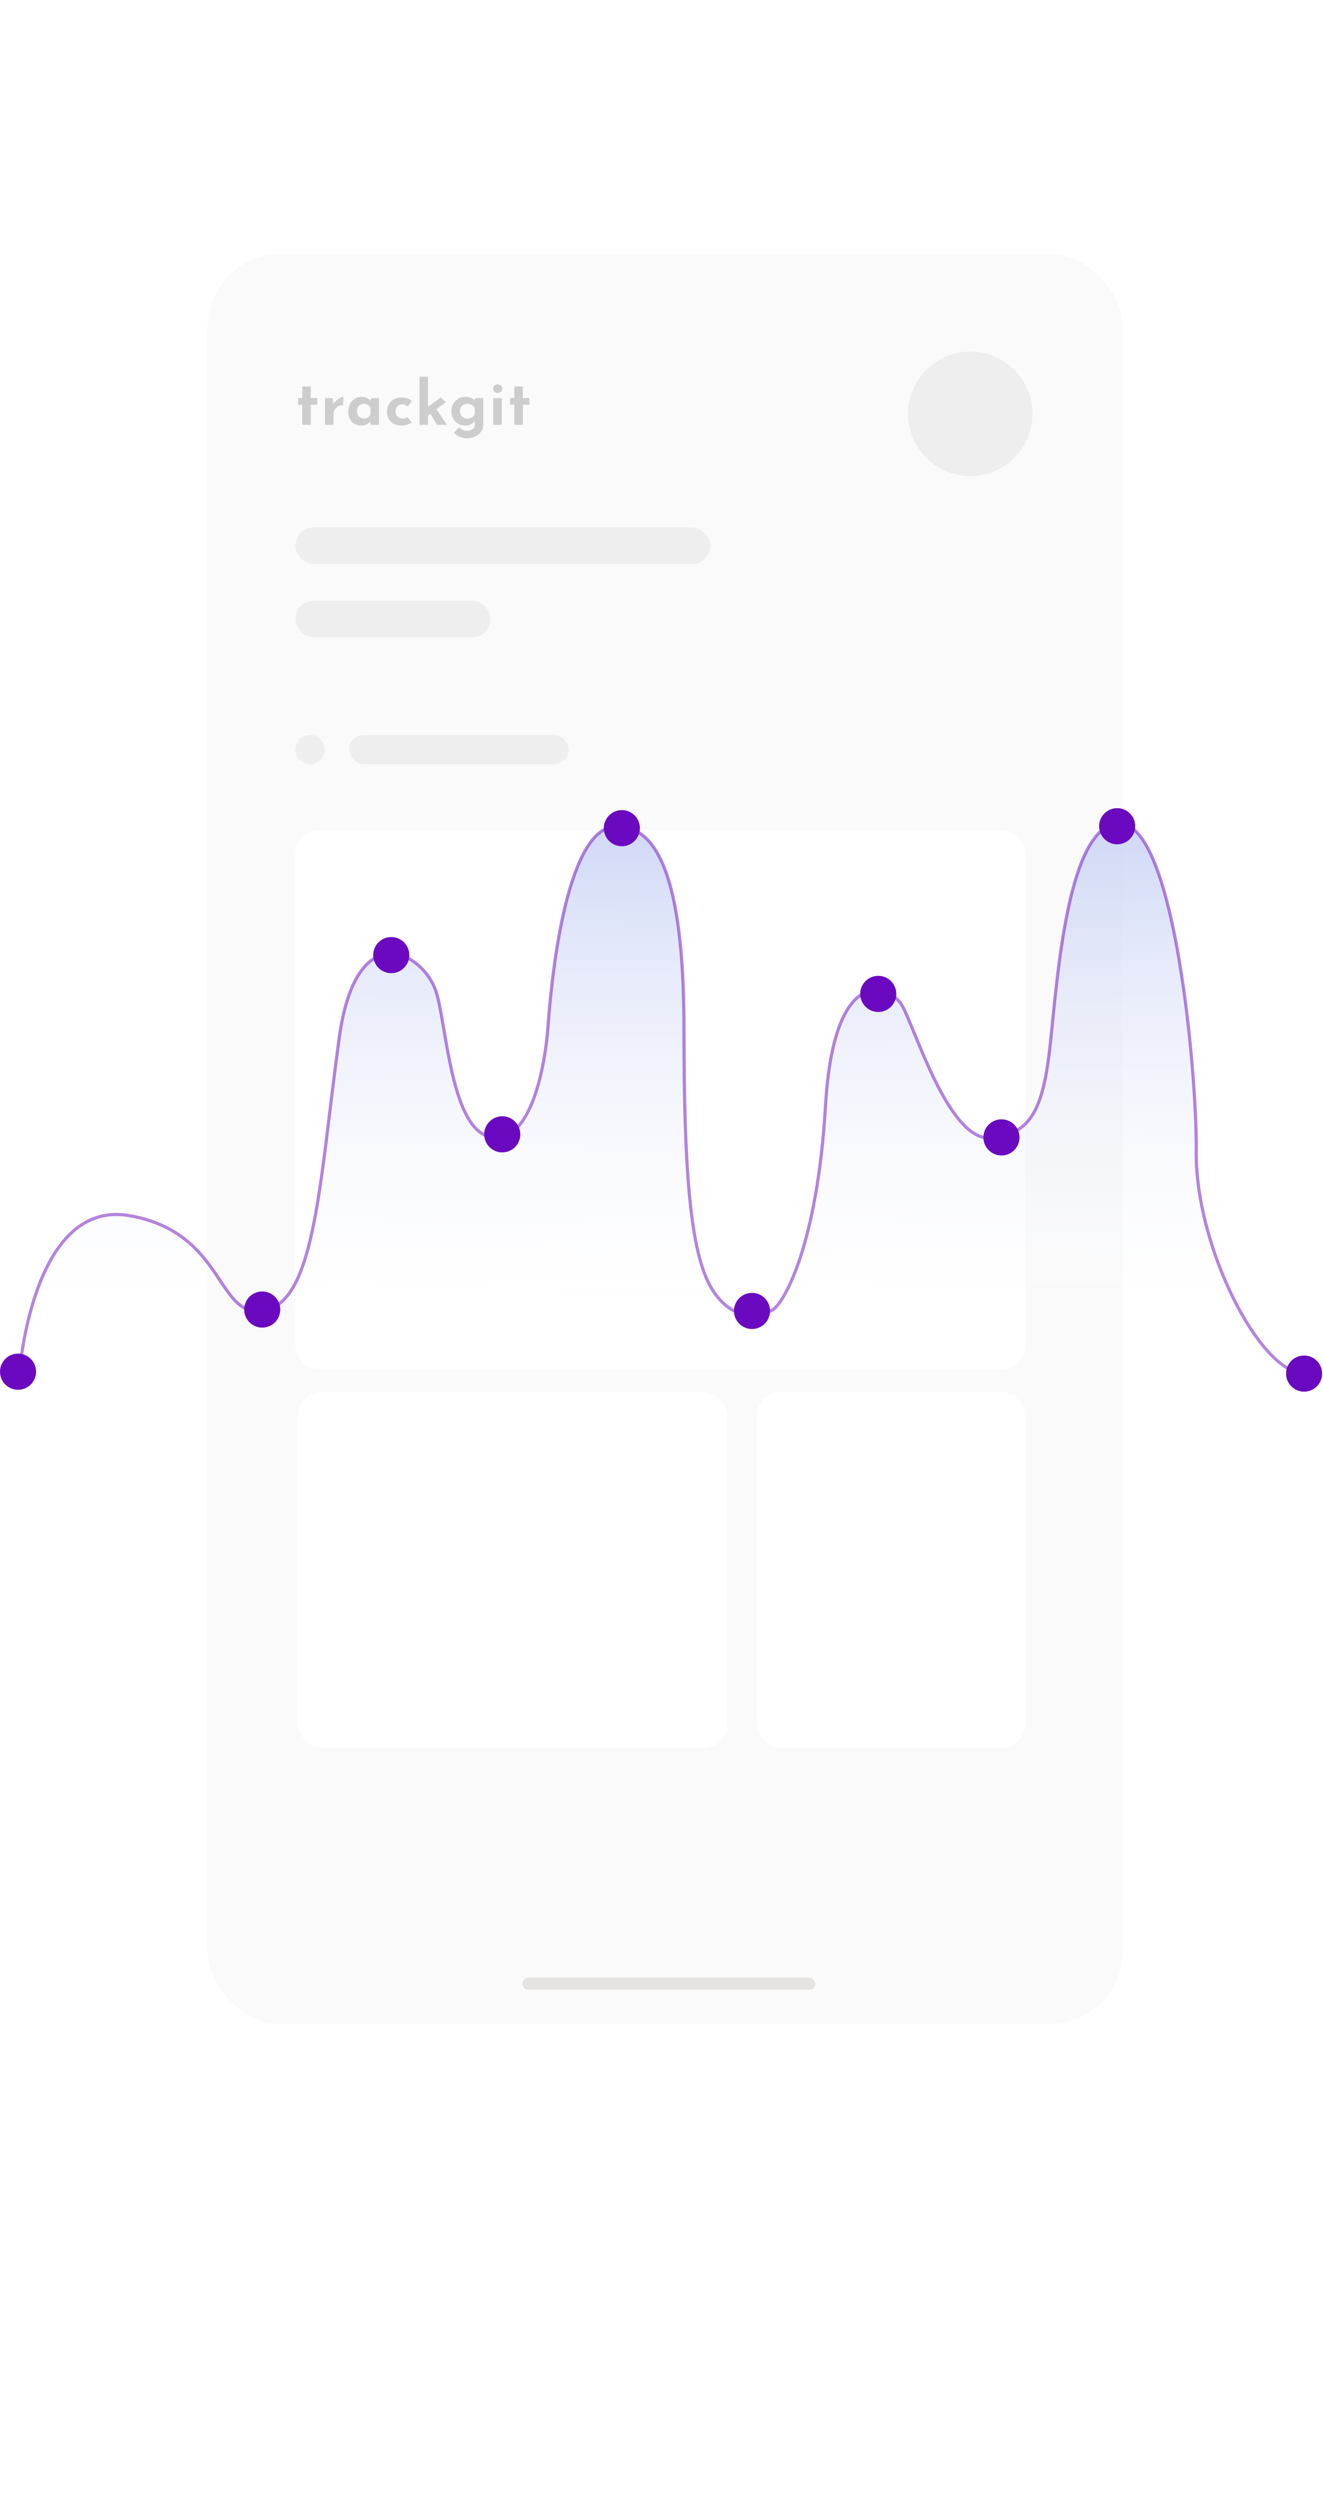 <svg width="542" height="1024" viewBox="0 0 542 1024" fill="none" xmlns="http://www.w3.org/2000/svg">
<g id="Group 33">
<g id="screenshot">
<g id="Rectangle 20" filter="url(#filter0_d)">
<rect x="85" y="104" width="375" height="725" rx="30" fill="#FAFAFA"/>
</g>
<rect id="Rectangle 21" x="214" y="810" width="120" height="5" rx="2.5" fill="#E6E3E3"/>
<rect id="Rectangle 22" x="121" y="216" width="170" height="15" rx="7.5" fill="#EEEEEE"/>
<rect id="Rectangle 25" x="121" y="246" width="80" height="15" rx="7.5" fill="#EEEEEE"/>
<rect id="Rectangle 31" x="143" y="301" width="90" height="12" rx="6" fill="#EEEEEE"/>
<rect id="Rectangle 24" x="121" y="340" width="299" height="221" rx="10" fill="white"/>
<rect id="Rectangle 32" x="122" y="570" width="176" height="146" rx="10" fill="white"/>
<rect id="Rectangle 33" x="310" y="570" width="110" height="146" rx="10" fill="white"/>
<circle id="Ellipse 3" cx="397.5" cy="169.5" r="25.5" fill="#EEEEEE"/>
<path id="trackgit" d="M127.325 158.275V163.025H129.975V165.75H127.325V174H123.825V165.75H122.125V163.025H123.825V158.275H127.325ZM136.564 165.575C136.864 164.992 137.272 164.467 137.789 164C138.322 163.533 138.864 163.175 139.414 162.925C139.964 162.658 140.397 162.525 140.714 162.525L140.539 166.025C140.439 166.008 140.297 166 140.114 166C139.414 166 138.797 166.183 138.264 166.55C137.731 166.917 137.322 167.392 137.039 167.975C136.756 168.542 136.614 169.125 136.614 169.725V174H133.139V163.075H136.289L136.564 165.575ZM155.277 163.075V174H151.777V172.65C150.727 173.75 149.51 174.3 148.127 174.3C146.51 174.3 145.193 173.817 144.177 172.85C143.177 171.883 142.677 170.45 142.677 168.55C142.677 167.35 142.918 166.3 143.402 165.4C143.902 164.483 144.56 163.775 145.377 163.275C146.193 162.775 147.068 162.525 148.002 162.525C148.968 162.525 149.735 162.675 150.302 162.975C150.868 163.258 151.368 163.667 151.802 164.2L152.027 163.075H155.277ZM149.127 171.45C150.343 171.45 151.227 170.9 151.777 169.8V167.125C151.577 166.592 151.227 166.167 150.727 165.85C150.243 165.533 149.668 165.375 149.002 165.375C148.235 165.375 147.577 165.658 147.027 166.225C146.493 166.792 146.227 167.508 146.227 168.375C146.227 168.942 146.36 169.467 146.627 169.95C146.893 170.417 147.243 170.783 147.677 171.05C148.127 171.317 148.61 171.45 149.127 171.45ZM168.658 173.025C168.175 173.408 167.566 173.717 166.833 173.95C166.116 174.183 165.408 174.3 164.708 174.3C162.808 174.3 161.3 173.792 160.183 172.775C159.083 171.742 158.533 170.325 158.533 168.525C158.533 167.358 158.8 166.342 159.333 165.475C159.883 164.592 160.6 163.925 161.483 163.475C162.366 163.008 163.316 162.775 164.333 162.775C166.15 162.775 167.625 163.258 168.758 164.225L167.058 166.475C166.341 165.908 165.541 165.625 164.658 165.625C163.925 165.625 163.3 165.9 162.783 166.45C162.283 167 162.033 167.692 162.033 168.525C162.033 169.358 162.308 170.058 162.858 170.625C163.408 171.175 164.125 171.45 165.008 171.45C165.775 171.45 166.408 171.242 166.908 170.825L168.658 173.025ZM176.321 169.45L175.346 170.175V174H171.846V154.275H175.346V166.625L180.546 162.8L182.671 164.675L178.796 167.6L183.071 174H178.996L176.321 169.45ZM197.974 163.075V174C197.974 175.033 197.674 175.967 197.074 176.8C196.491 177.65 195.691 178.308 194.674 178.775C193.674 179.258 192.583 179.5 191.399 179.5C190.499 179.5 189.708 179.392 189.024 179.175C188.358 178.958 187.816 178.717 187.399 178.45C186.999 178.183 186.516 177.817 185.949 177.35L187.999 174.95C188.499 175.417 188.991 175.783 189.474 176.05C189.974 176.317 190.599 176.45 191.349 176.45C192.233 176.45 192.974 176.225 193.574 175.775C194.174 175.342 194.474 174.733 194.474 173.95V172.4C194.141 172.967 193.624 173.425 192.924 173.775C192.241 174.125 191.399 174.3 190.399 174.3C189.416 174.3 188.499 174.05 187.649 173.55C186.816 173.033 186.149 172.333 185.649 171.45C185.149 170.55 184.899 169.558 184.899 168.475C184.899 167.375 185.158 166.367 185.674 165.45C186.208 164.533 186.899 163.817 187.749 163.3C188.616 162.783 189.524 162.525 190.474 162.525C191.374 162.525 192.174 162.658 192.874 162.925C193.574 163.175 194.108 163.508 194.474 163.925L194.749 163.075H197.974ZM191.449 171.45C192.849 171.45 193.858 170.9 194.474 169.8V167.125C194.241 166.592 193.849 166.167 193.299 165.85C192.766 165.533 192.149 165.375 191.449 165.375C190.599 165.375 189.883 165.658 189.299 166.225C188.716 166.792 188.424 167.508 188.424 168.375C188.424 169.242 188.716 169.975 189.299 170.575C189.883 171.158 190.599 171.45 191.449 171.45ZM205.57 163.075V174H202.07V163.075H205.57ZM201.995 159.2C201.995 158.7 202.186 158.283 202.57 157.95C202.97 157.6 203.42 157.425 203.92 157.425C204.403 157.425 204.836 157.6 205.22 157.95C205.603 158.283 205.795 158.7 205.795 159.2C205.795 159.7 205.603 160.117 205.22 160.45C204.836 160.783 204.403 160.95 203.92 160.95C203.42 160.95 202.97 160.783 202.57 160.45C202.186 160.117 201.995 159.7 201.995 159.2ZM214.199 158.275V163.025H216.849V165.75H214.199V174H210.699V165.75H208.999V163.025H210.699V158.275H214.199Z" fill="#CDCDCD"/>
<circle id="Ellipse 9" cx="127" cy="307" r="6" fill="#EEEEEE"/>
</g>
<g id="graph">
<g id="Vector">
<path d="M7.958 562.557C7.958 562.557 13.073 490.8 53.146 497.919C92.991 504.981 88.387 541.201 108.849 536.645C129.312 532.089 130.96 483.226 138.974 425.024C145.909 374.509 173.533 390 178.706 406.287C183.026 419.955 184.731 462.895 201.214 465.743C217.698 468.59 223.382 436.129 224.519 420.183C225.656 404.237 231.34 339.315 252.086 338.46C271.696 337.663 280.222 366.65 280.222 421.891C280.222 477.132 282.496 513.011 291.59 527.817C300.685 542.624 312.621 538.638 316.316 536.645C320.92 534.139 334.789 510.733 338.199 452.644C341.61 394.556 364.346 403.098 369.462 411.641C374.577 420.183 388.503 467.166 405.555 466.027C422.607 464.888 427.439 453.783 430.281 427.586C433.123 401.39 437.329 336.524 458.985 337.321C481.437 338.176 490.418 440.742 490.077 471.608C489.622 510.505 516.19 562.557 534.378 562.557" fill="url(#paint0_linear)"/>
<path d="M7.958 562.557C7.958 562.557 13.073 490.8 53.146 497.919C92.991 504.981 88.387 541.201 108.849 536.645C129.312 532.089 130.96 483.226 138.974 425.024C145.909 374.509 173.533 390 178.706 406.287C183.026 419.955 184.731 462.895 201.214 465.743C217.698 468.59 223.382 436.129 224.519 420.183C225.656 404.237 231.34 339.315 252.086 338.46C271.696 337.663 280.222 366.65 280.222 421.891C280.222 477.132 282.496 513.011 291.59 527.817C300.685 542.624 312.621 538.638 316.316 536.645C320.92 534.139 334.789 510.733 338.199 452.644C341.61 394.556 364.346 403.098 369.462 411.641C374.577 420.183 388.503 467.166 405.555 466.027C422.607 464.888 427.439 453.783 430.281 427.586C433.123 401.39 437.329 336.524 458.985 337.321C481.437 338.176 490.418 440.742 490.077 471.608C489.622 510.505 516.19 562.557 534.378 562.557" stroke="#6B09C0" stroke-opacity="0.5" stroke-width="1.297" stroke-miterlimit="10"/>
</g>
<path id="Vector_2" d="M107.428 543.763C111.509 543.763 114.817 540.449 114.817 536.36C114.817 532.271 111.509 528.956 107.428 528.956C103.347 528.956 100.039 532.271 100.039 536.36C100.039 540.449 103.347 543.763 107.428 543.763Z" fill="#6B09C0"/>
<path id="Vector_3" d="M7.389 569.22C11.47 569.22 14.778 565.905 14.778 561.816C14.778 557.727 11.47 554.413 7.389 554.413C3.308 554.413 0 557.727 0 561.816C0 565.905 3.308 569.22 7.389 569.22Z" fill="#6B09C0"/>
<path id="Vector_4" d="M205.762 472.007C209.843 472.007 213.151 468.692 213.151 464.604C213.151 460.515 209.843 457.2 205.762 457.2C201.681 457.2 198.372 460.515 198.372 464.604C198.372 468.692 201.681 472.007 205.762 472.007Z" fill="#6B09C0"/>
<path id="Vector_5" d="M160.289 398.599C164.37 398.599 167.679 395.284 167.679 391.196C167.679 387.107 164.37 383.792 160.289 383.792C156.208 383.792 152.9 387.107 152.9 391.196C152.9 395.284 156.208 398.599 160.289 398.599Z" fill="#6B09C0"/>
<path id="Vector_6" d="M254.758 346.604C258.839 346.604 262.147 343.289 262.147 339.201C262.147 335.112 258.839 331.797 254.758 331.797C250.677 331.797 247.369 335.112 247.369 339.201C247.369 343.289 250.677 346.604 254.758 346.604Z" fill="#6B09C0"/>
<path id="Vector_7" d="M359.799 414.488C363.88 414.488 367.188 411.173 367.188 407.085C367.188 402.996 363.88 399.681 359.799 399.681C355.718 399.681 352.41 402.996 352.41 407.085C352.41 411.173 355.718 414.488 359.799 414.488Z" fill="#6B09C0"/>
<path id="Vector_8" d="M410.273 473.26C414.354 473.26 417.662 469.945 417.662 465.856C417.662 461.768 414.354 458.453 410.273 458.453C406.192 458.453 402.884 461.768 402.884 465.856C402.884 469.945 406.192 473.26 410.273 473.26Z" fill="#6B09C0"/>
<path id="Vector_9" d="M457.678 345.807C461.758 345.807 465.067 342.492 465.067 338.403C465.067 334.315 461.758 331 457.678 331C453.597 331 450.288 334.315 450.288 338.403C450.288 342.492 453.597 345.807 457.678 345.807Z" fill="#6B09C0"/>
<path id="Vector_10" d="M534.254 570C538.334 570 541.643 566.685 541.643 562.597C541.643 558.508 538.334 555.193 534.254 555.193C530.173 555.193 526.864 558.508 526.864 562.597C526.864 566.685 530.173 570 534.254 570Z" fill="#6B09C0"/>
<path id="Vector_11" d="M308.074 544.333C312.155 544.333 315.463 541.018 315.463 536.929C315.463 532.841 312.155 529.526 308.074 529.526C303.993 529.526 300.685 532.841 300.685 536.929C300.685 541.018 303.993 544.333 308.074 544.333Z" fill="#6B09C0"/>
</g>
</g>
<defs>
<filter id="filter0_d" x="65" y="84" width="415" height="765" filterUnits="userSpaceOnUse" color-interpolation-filters="sRGB">
<feFlood flood-opacity="0" result="BackgroundImageFix"/>
<feColorMatrix in="SourceAlpha" type="matrix" values="0 0 0 0 0 0 0 0 0 0 0 0 0 0 0 0 0 0 127 0"/>
<feOffset/>
<feGaussianBlur stdDeviation="10"/>
<feColorMatrix type="matrix" values="0 0 0 0 0 0 0 0 0 0 0 0 0 0 0 0 0 0 0.15 0"/>
<feBlend mode="normal" in2="BackgroundImageFix" result="effect1_dropShadow"/>
<feBlend mode="normal" in="SourceGraphic" in2="effect1_dropShadow" result="shape"/>
</filter>
<linearGradient id="paint0_linear" x1="272.386" y1="551.651" x2="272.084" y2="294.171" gradientUnits="userSpaceOnUse">
<stop stop-color="white" stop-opacity="0"/>
<stop offset="1" stop-color="#BAC6F2"/>
</linearGradient>
</defs>
</svg>
